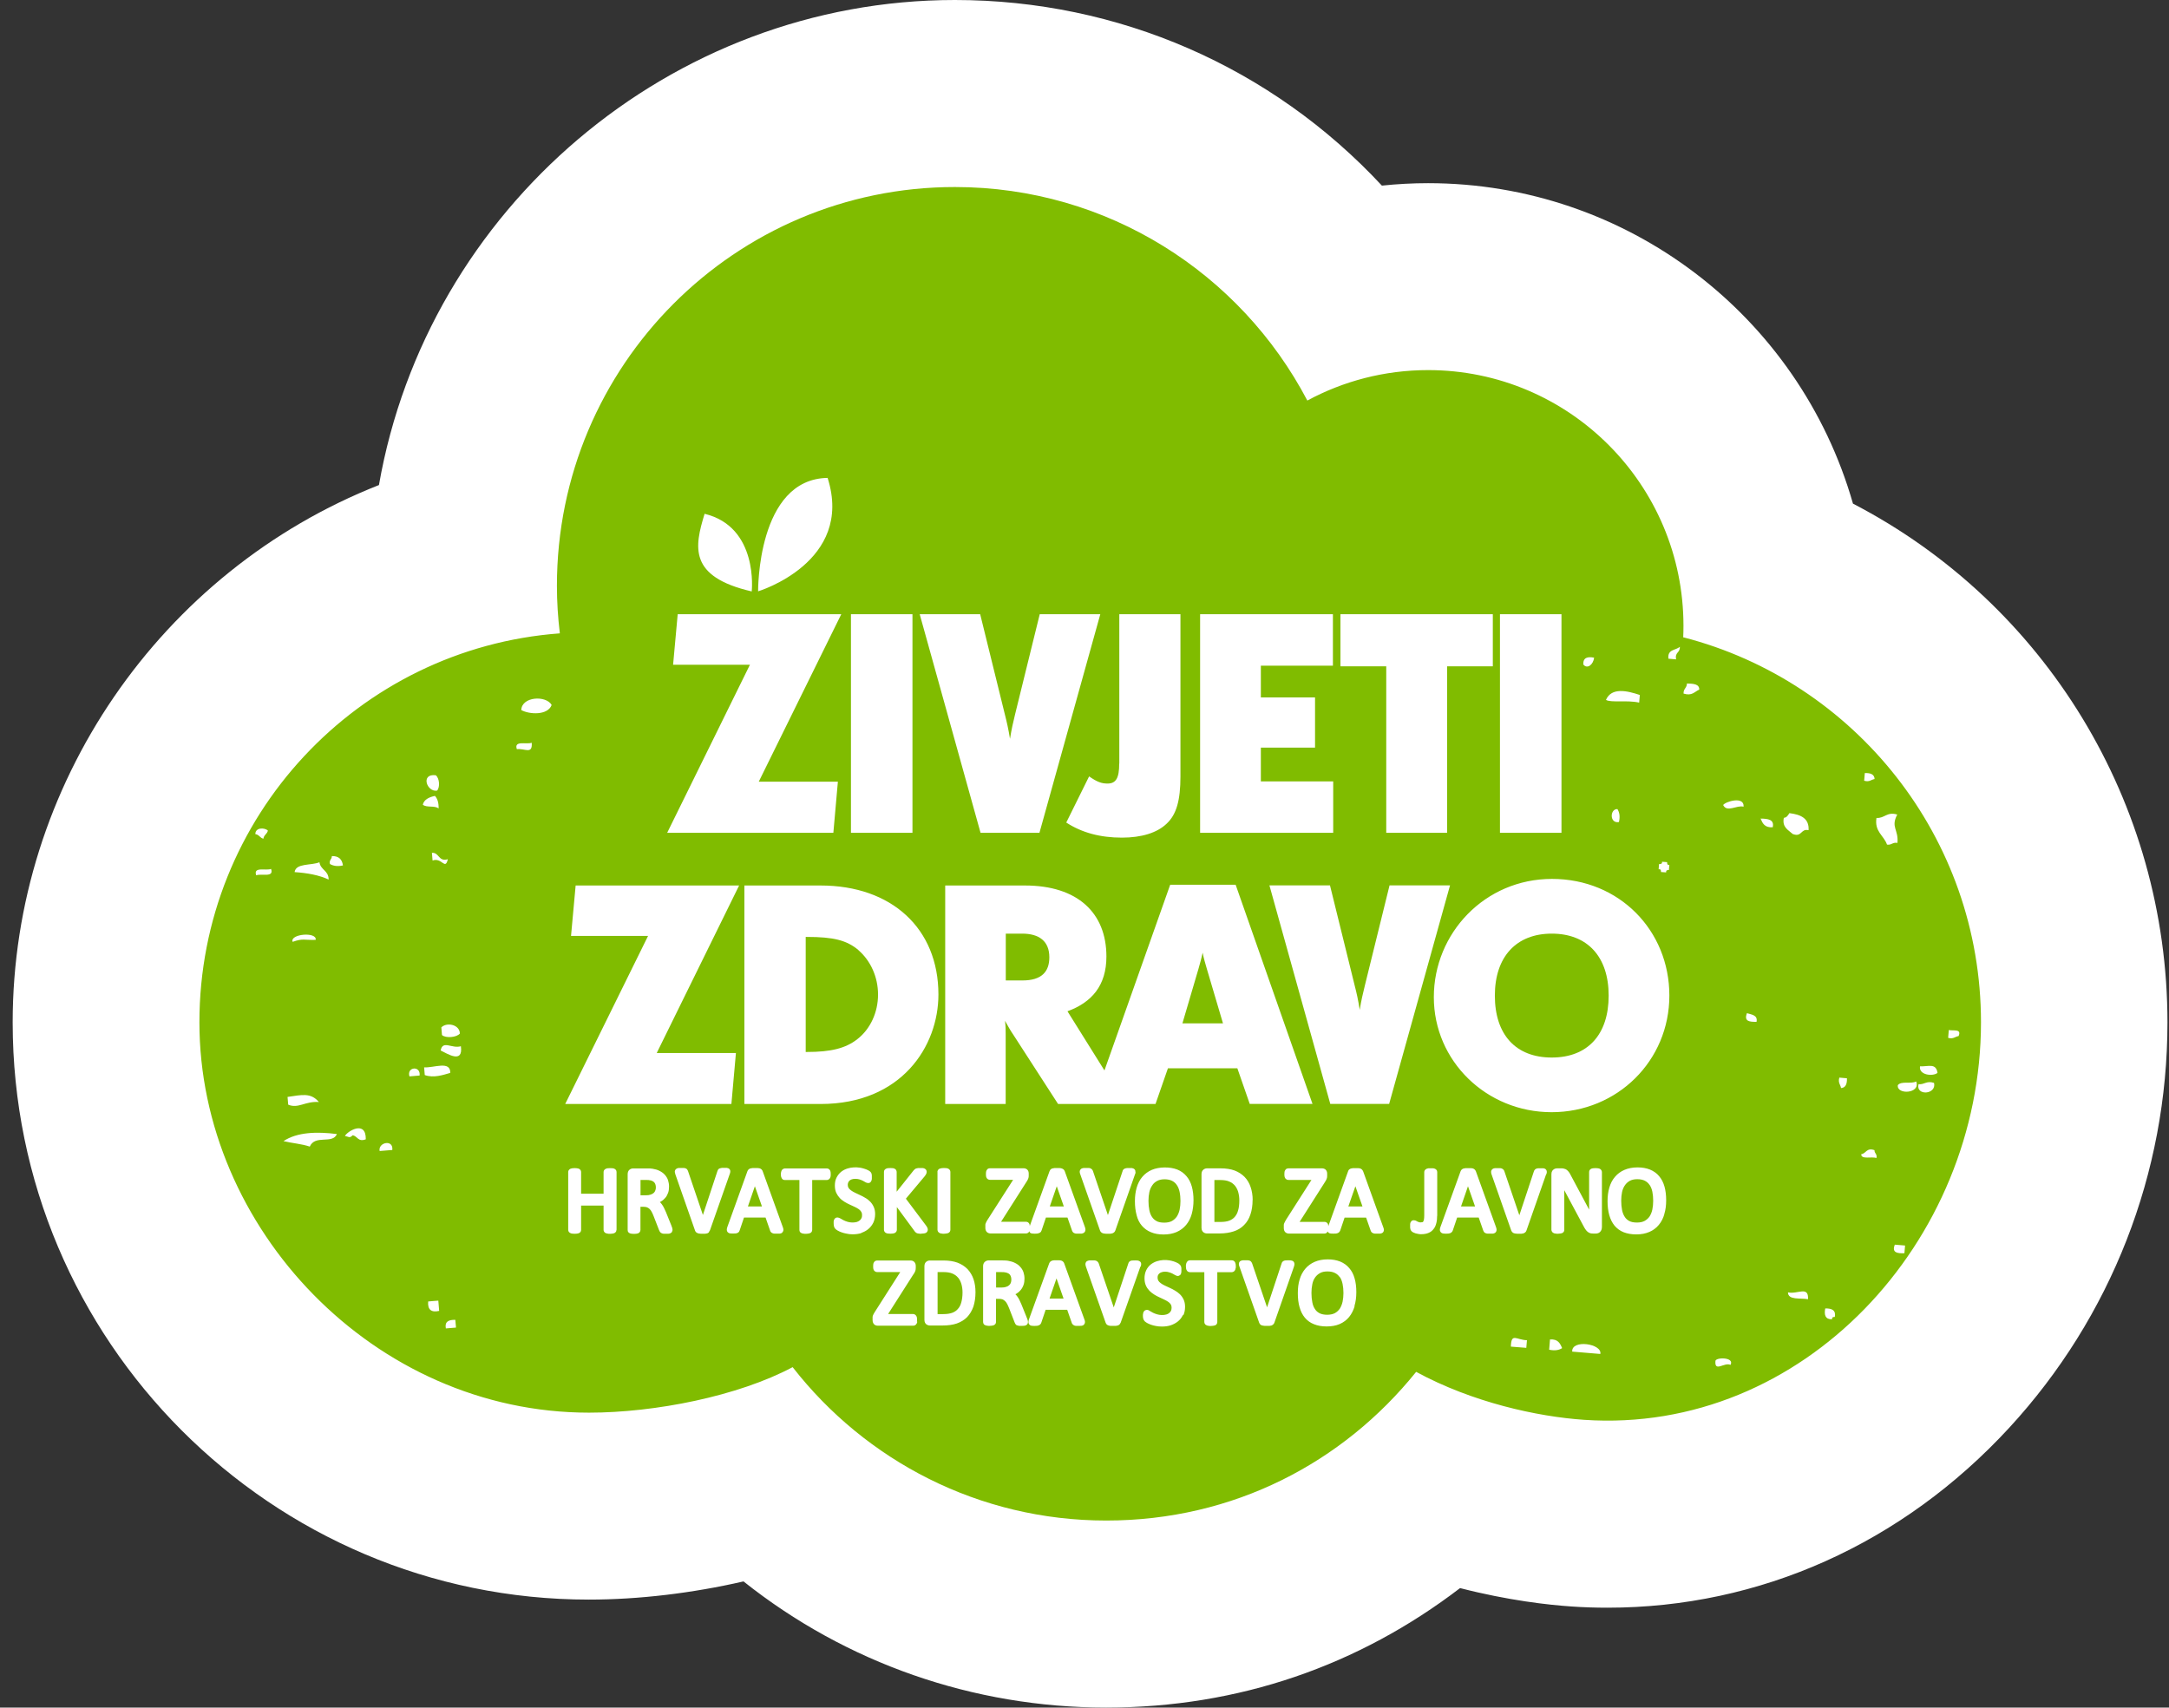 <svg width="127" height="100" viewBox="0 0 127 100" fill="none" xmlns="http://www.w3.org/2000/svg">
<rect x="0" y="0" width="127" height="100" fill="#333333" stroke="none"/>
<g clip-path="url(#clip0_4856_17250)">
<path d="M108.494 29.487C105.344 18.479 95.249 10.727 83.617 10.727C82.714 10.727 81.811 10.776 80.913 10.87C74.458 3.929 65.492 0 55.91 0C39.255 0 25.013 12.244 22.188 28.406C9.416 33.438 0.742 45.964 0.742 59.874C0.742 78.513 15.876 93.677 34.48 93.677C37.399 93.677 40.538 93.301 43.534 92.612C49.548 97.396 56.989 100 64.765 100C72.542 100 79.564 97.534 85.49 93.003C88.32 93.732 90.689 93.991 92.005 94.079C92.704 94.129 93.42 94.151 94.125 94.151C103.036 94.151 111.385 90.41 117.647 83.612C123.617 77.129 126.91 68.697 126.91 59.88C126.91 47.012 119.756 35.336 108.494 29.493V29.487Z" fill="white"/>
<path d="M72.306 69.431C72.218 69.332 72.113 69.249 71.976 69.194C71.838 69.133 71.662 69.106 71.441 69.106H71.106V71.561H71.447C71.662 71.561 71.827 71.539 71.965 71.489C72.097 71.439 72.207 71.368 72.295 71.269C72.383 71.164 72.455 71.037 72.493 70.888C72.543 70.728 72.565 70.529 72.565 70.303C72.565 70.126 72.543 69.961 72.499 69.806C72.46 69.668 72.394 69.541 72.306 69.431Z" fill="#80BC00"/>
<path d="M70.418 55.791C70.341 56.155 70.264 56.409 70.171 56.746L69.234 59.929H71.608L70.666 56.746C70.573 56.404 70.479 56.133 70.418 55.791Z" fill="#80BC00"/>
<path d="M59.849 54.676H58.891V57.418H59.865C60.994 57.418 61.441 56.905 61.441 56.061C61.441 55.117 60.846 54.676 59.849 54.676Z" fill="#80BC00"/>
<path d="M50.26 55.636C49.572 55.062 48.8 54.869 47.253 54.869H47.176V61.606H47.253C48.646 61.606 49.511 61.397 50.199 60.856C50.965 60.26 51.411 59.283 51.411 58.246C51.411 57.209 50.97 56.254 50.26 55.642V55.636Z" fill="#80BC00"/>
<path d="M38.093 69.127C38.055 69.116 38.016 69.111 37.967 69.105C37.911 69.105 37.84 69.1 37.757 69.1H37.504V69.999H37.818C37.934 69.999 38.022 69.988 38.093 69.96C38.165 69.938 38.225 69.905 38.269 69.867C38.313 69.828 38.346 69.784 38.363 69.734C38.391 69.674 38.402 69.613 38.402 69.547C38.402 69.436 38.38 69.342 38.33 69.271C38.286 69.21 38.209 69.155 38.099 69.127H38.093Z" fill="#80BC00"/>
<path d="M90.859 54.676C88.788 54.676 87.527 56.022 87.527 58.306C87.527 60.591 88.75 61.932 90.859 61.932C92.969 61.932 94.191 60.585 94.191 58.306C94.191 56.028 92.947 54.676 90.859 54.676Z" fill="#80BC00"/>
<path d="M67.72 71.512C67.83 71.573 67.984 71.601 68.171 71.601C68.359 71.601 68.502 71.568 68.617 71.507C68.733 71.441 68.832 71.352 68.904 71.248C68.981 71.126 69.036 70.994 69.069 70.845C69.102 70.685 69.119 70.514 69.119 70.332C69.119 70.15 69.102 69.956 69.069 69.802C69.036 69.647 68.986 69.515 68.909 69.405C68.843 69.3 68.75 69.217 68.634 69.156C68.518 69.096 68.364 69.062 68.188 69.062C68.012 69.062 67.863 69.096 67.747 69.162C67.626 69.228 67.532 69.311 67.461 69.427C67.384 69.537 67.329 69.669 67.296 69.818C67.263 69.978 67.246 70.15 67.246 70.321C67.246 70.519 67.263 70.707 67.296 70.867C67.329 71.027 67.378 71.159 67.45 71.264C67.516 71.369 67.61 71.452 67.725 71.512H67.72Z" fill="#80BC00"/>
<path d="M78.949 70.651H79.775L79.362 69.471L78.949 70.651Z" fill="#80BC00"/>
<path d="M43.793 70.651H44.614L44.2 69.471L43.793 70.651Z" fill="#80BC00"/>
<path d="M61.469 70.651H62.289L61.876 69.471L61.469 70.651Z" fill="#80BC00"/>
<path d="M61.453 76.048H62.274L61.861 74.867L61.453 76.048Z" fill="#80BC00"/>
<path d="M96.589 69.399C96.517 69.288 96.429 69.211 96.314 69.15C96.198 69.09 96.049 69.057 95.868 69.057C95.686 69.057 95.543 69.09 95.421 69.156C95.306 69.222 95.212 69.311 95.141 69.415C95.064 69.526 95.008 69.658 94.975 69.807C94.942 69.967 94.926 70.138 94.926 70.315C94.926 70.508 94.942 70.695 94.975 70.861C95.008 71.021 95.058 71.148 95.13 71.258C95.196 71.369 95.289 71.446 95.399 71.507C95.515 71.567 95.664 71.595 95.851 71.595C96.038 71.595 96.181 71.562 96.303 71.496C96.418 71.429 96.512 71.347 96.589 71.236C96.661 71.12 96.716 70.988 96.749 70.833C96.782 70.673 96.798 70.502 96.798 70.32C96.798 70.127 96.782 69.951 96.749 69.79C96.716 69.63 96.661 69.498 96.589 69.393V69.399Z" fill="#80BC00"/>
<path d="M56.099 74.827C56.016 74.722 55.906 74.645 55.769 74.584C55.631 74.524 55.449 74.496 55.229 74.496H54.898V76.957H55.234C55.444 76.957 55.62 76.93 55.758 76.88C55.89 76.83 56 76.758 56.083 76.659C56.176 76.56 56.242 76.433 56.286 76.273C56.33 76.113 56.358 75.914 56.358 75.694C56.358 75.511 56.336 75.351 56.292 75.197C56.248 75.053 56.187 74.927 56.099 74.822V74.827Z" fill="#80BC00"/>
<path d="M58.913 74.524C58.88 74.513 58.836 74.507 58.787 74.502C58.732 74.502 58.666 74.496 58.578 74.496H58.324V75.401H58.638C58.748 75.401 58.836 75.39 58.913 75.362C58.991 75.335 59.046 75.307 59.084 75.269C59.128 75.23 59.161 75.186 59.183 75.131C59.205 75.07 59.216 75.009 59.216 74.943C59.216 74.833 59.194 74.744 59.145 74.667C59.106 74.601 59.024 74.557 58.913 74.524Z" fill="#80BC00"/>
<path d="M98.555 37.328C98.566 37.102 98.571 36.882 98.571 36.655C98.571 28.378 91.874 21.674 83.618 21.674C81.063 21.674 78.651 22.32 76.547 23.457C72.648 16.024 64.871 10.953 55.911 10.953C43.04 10.953 32.609 21.409 32.609 34.305C32.609 35.248 32.67 36.175 32.78 37.091C20.978 37.963 11.676 47.829 11.676 59.874C11.676 71.92 21.886 82.729 34.487 82.729C38.353 82.729 43.222 81.764 46.411 80.064C50.673 85.532 57.31 89.047 64.772 89.047C72.235 89.047 78.645 85.648 82.919 80.34C86.213 82.128 90.001 82.961 92.755 83.149C105.56 84.015 115.991 72.725 115.991 59.869C115.991 49.021 108.583 39.905 98.566 37.323L98.555 37.328ZM26.926 60.526C26.744 60.757 26.094 60.812 25.879 60.614C25.868 60.465 25.857 60.316 25.841 60.167C26.155 59.847 26.915 59.996 26.926 60.526ZM26.221 50.323C26.061 50.991 25.874 50.191 25.328 50.395C25.317 50.246 25.306 50.097 25.29 49.942C25.731 49.92 25.665 50.483 26.221 50.318V50.323ZM25.516 45.401C25.731 45.572 25.775 46.091 25.593 46.3C24.993 46.405 24.602 45.285 25.516 45.401ZM18.703 50.494C18.775 50.963 19.237 50.963 19.243 51.509C18.676 51.245 17.987 51.123 17.249 51.073C17.321 50.533 18.235 50.698 18.709 50.494H18.703ZM18.483 55.041C17.789 55.063 17.745 54.941 17.134 55.157C16.957 54.688 18.571 54.555 18.483 55.041ZM18.67 64.537C17.855 64.482 17.47 64.94 16.875 64.692C16.864 64.537 16.853 64.388 16.836 64.239C17.657 64.123 18.197 63.969 18.67 64.537ZM15.685 48.64C15.647 48.839 15.443 48.899 15.426 49.115C15.223 49.081 15.173 48.872 14.953 48.85C14.936 48.464 15.476 48.447 15.685 48.64ZM15.002 51.261C14.815 50.731 15.575 51.007 15.872 50.886C16.06 51.416 15.305 51.14 15.002 51.261ZM18.136 67.147C17.662 66.987 17.095 66.948 16.599 66.827C17.403 66.297 18.544 66.264 19.727 66.413C19.469 67.031 18.45 66.424 18.136 67.152V67.147ZM19.32 50.599C19.254 50.362 19.436 50.328 19.43 50.135C19.816 50.124 20.03 50.306 20.08 50.682C19.739 50.759 19.502 50.704 19.32 50.599ZM20.647 66.485C20.465 66.678 20.41 66.562 20.196 66.523C20.35 66.242 21.435 65.58 21.418 66.722C20.95 66.893 20.939 66.529 20.647 66.485ZM22.228 67.406C22.129 66.899 23.043 66.7 22.971 67.346C22.724 67.368 22.476 67.39 22.228 67.406ZM23.974 63.036C23.803 62.468 24.64 62.396 24.569 62.986C24.365 63.003 24.172 63.02 23.974 63.036ZM25.466 46.609C25.609 46.77 25.692 46.99 25.681 47.349C25.472 47.156 24.965 47.316 24.756 47.123C24.833 46.819 25.119 46.687 25.466 46.609ZM24.833 62.506C25.395 62.55 26.386 62.093 26.364 62.832C25.951 62.948 25.406 63.147 24.871 62.959C24.86 62.804 24.844 62.655 24.833 62.506ZM25.07 76.218C25.268 76.196 25.466 76.185 25.665 76.169C25.681 76.367 25.698 76.566 25.714 76.77C25.251 76.875 25.031 76.698 25.07 76.218ZM26.105 77.791C26.028 77.399 26.27 77.283 26.661 77.294C26.672 77.449 26.689 77.598 26.7 77.747C26.502 77.763 26.303 77.78 26.105 77.796V77.791ZM25.802 61.519C25.918 60.89 26.463 61.43 26.986 61.27C27.135 62.335 26.166 61.69 25.802 61.519ZM30.263 43.873C30.076 43.343 30.836 43.613 31.133 43.497C31.188 44.204 30.731 43.817 30.263 43.873ZM30.522 41.583C30.549 40.783 31.976 40.711 32.301 41.285C32.07 41.908 30.99 41.842 30.522 41.583ZM97.15 50.604C97.244 50.604 97.332 50.593 97.315 50.466C97.414 50.477 97.514 50.483 97.613 50.489C97.613 50.582 97.618 50.665 97.745 50.654C97.739 50.753 97.728 50.853 97.717 50.952C97.624 50.952 97.541 50.958 97.558 51.09C97.453 51.079 97.359 51.073 97.255 51.068C97.255 50.974 97.249 50.886 97.117 50.908C97.123 50.809 97.134 50.709 97.139 50.61L97.15 50.604ZM96.016 40.7C96.005 40.849 95.993 40.998 95.977 41.147C95.272 40.987 94.319 41.163 94.033 40.987C94.358 40.242 95.261 40.446 96.016 40.7ZM94.793 48.143C94.231 48.243 94.259 47.36 94.705 47.382C94.82 47.57 94.87 47.801 94.793 48.143ZM93.339 38.515C93.295 38.918 92.937 39.21 92.706 38.912C92.689 38.515 92.948 38.438 93.339 38.515ZM87.826 35.971H91.428V48.773H87.826V35.971ZM78.486 35.971H87.408V39.022H84.731V48.773H81.168V39.022H78.486V35.971ZM70.269 35.971H78.045V38.984H73.826V40.843H76.999V43.784H73.826V45.76H78.062V48.773H70.269V35.971ZM73.177 64.653L72.45 62.562H68.385L67.658 64.653H61.953L59.325 60.586C59.155 60.338 59.039 60.128 58.846 59.781C58.885 60.112 58.885 60.299 58.885 60.57V64.653H55.344V51.857H60.014C63.098 51.857 64.783 53.463 64.783 56.017C64.783 57.722 63.919 58.705 62.503 59.223L64.668 62.688L68.517 51.813H72.35L76.85 64.647H73.177V64.653ZM73.342 70.275C73.342 70.596 73.298 70.882 73.215 71.125C73.132 71.374 73.006 71.583 72.841 71.743C72.681 71.909 72.477 72.036 72.235 72.113C71.998 72.19 71.723 72.234 71.409 72.234H70.665C70.594 72.234 70.522 72.212 70.461 72.163C70.412 72.124 70.351 72.047 70.351 71.903V68.758C70.351 68.642 70.39 68.554 70.467 68.493C70.533 68.444 70.599 68.421 70.671 68.421H71.469C71.789 68.421 72.064 68.466 72.29 68.548C72.521 68.637 72.714 68.764 72.874 68.924C73.028 69.084 73.149 69.282 73.226 69.514C73.303 69.74 73.347 70 73.347 70.275H73.342ZM66.491 68.653C66.491 68.692 66.474 68.736 66.452 68.786L65.306 72.058C65.296 72.096 65.273 72.129 65.24 72.163C65.213 72.19 65.174 72.212 65.13 72.229C65.092 72.24 65.059 72.245 65.009 72.251C64.965 72.251 64.921 72.251 64.86 72.251C64.772 72.251 64.706 72.251 64.657 72.24C64.629 72.24 64.602 72.229 64.579 72.223C64.552 72.218 64.525 72.201 64.502 72.185C64.475 72.163 64.447 72.141 64.431 72.108C64.425 72.096 64.409 72.074 64.403 72.047L63.252 68.769C63.23 68.714 63.219 68.664 63.219 68.626C63.219 68.559 63.247 68.493 63.302 68.455C63.329 68.427 63.379 68.41 63.45 68.4C63.539 68.4 63.676 68.4 63.748 68.4C63.792 68.4 63.831 68.41 63.858 68.427C63.897 68.444 63.924 68.466 63.952 68.499C63.974 68.532 63.99 68.559 63.996 68.582L64.871 71.158L65.725 68.598C65.725 68.598 65.742 68.548 65.747 68.532C65.775 68.482 65.813 68.455 65.863 68.433C65.901 68.421 65.94 68.41 65.984 68.405C66.055 68.405 66.204 68.405 66.276 68.405C66.342 68.416 66.391 68.438 66.424 68.471C66.469 68.51 66.485 68.57 66.48 68.642L66.491 68.653ZM54.887 68.637C54.887 68.593 54.898 68.554 54.925 68.515C54.942 68.488 54.98 68.449 55.046 68.433C55.063 68.427 55.096 68.416 55.14 68.41C55.212 68.4 55.338 68.4 55.404 68.41C55.443 68.41 55.476 68.421 55.503 68.433C55.542 68.444 55.581 68.477 55.608 68.51C55.636 68.554 55.647 68.587 55.647 68.631V72.019C55.647 72.058 55.636 72.102 55.614 72.135C55.586 72.174 55.553 72.201 55.503 72.218C55.47 72.229 55.437 72.234 55.399 72.24C55.366 72.24 55.322 72.251 55.267 72.251C55.212 72.251 55.173 72.251 55.134 72.24C55.09 72.234 55.057 72.229 55.035 72.218C54.986 72.196 54.947 72.168 54.925 72.129C54.909 72.108 54.892 72.063 54.892 72.019V68.631L54.887 68.637ZM48.046 64.653H43.586V51.857H48.046C52.199 51.857 54.947 54.368 54.947 58.241C54.947 61.276 52.783 64.653 48.046 64.653ZM65.538 44.722V35.971H69.118V45.473C69.118 46.869 68.886 47.697 68.314 48.232C67.757 48.773 66.838 49.054 65.692 49.054C64.425 49.054 63.351 48.767 62.432 48.171L63.77 45.467C64.233 45.793 64.502 45.887 64.844 45.887C65.345 45.887 65.532 45.567 65.532 44.717L65.538 44.722ZM57.392 35.971L58.83 41.809C58.962 42.328 59.039 42.67 59.138 43.266C59.232 42.692 59.309 42.344 59.441 41.809L60.879 35.971H64.425L60.862 48.773H57.414L53.851 35.971H57.398H57.392ZM49.825 35.971H53.427V48.773H49.825V35.971ZM48.459 27.987C50.024 32.925 44.389 34.63 44.389 34.63C44.389 34.63 44.323 28.053 48.459 27.987ZM41.256 30.089C44.434 30.861 44.015 34.636 44.015 34.636C40.292 33.775 40.666 32.02 41.256 30.089ZM39.411 38.929L39.681 35.971H49.258L44.428 45.776H49.06L48.795 48.773H39.064L43.91 38.929H39.405H39.411ZM33.435 54.809L33.705 51.857H43.277L38.453 61.668H43.09L42.825 64.653H33.094L37.946 54.809H33.441H33.435ZM36.095 72.025C36.095 72.074 36.079 72.124 36.046 72.157C36.029 72.179 35.996 72.207 35.952 72.223C35.919 72.234 35.886 72.24 35.853 72.245C35.82 72.245 35.77 72.256 35.721 72.256C35.666 72.256 35.622 72.256 35.583 72.245C35.545 72.24 35.512 72.234 35.484 72.223C35.429 72.201 35.396 72.174 35.374 72.135C35.352 72.108 35.341 72.063 35.341 72.025V70.601H34.025V72.025C34.025 72.063 34.014 72.108 33.992 72.141C33.964 72.179 33.931 72.207 33.882 72.223C33.848 72.234 33.815 72.24 33.782 72.245C33.716 72.256 33.601 72.256 33.518 72.245C33.485 72.245 33.452 72.234 33.419 72.223C33.375 72.207 33.336 72.179 33.309 72.146C33.287 72.113 33.27 72.069 33.27 72.025V68.637C33.27 68.598 33.281 68.559 33.303 68.526C33.331 68.493 33.364 68.455 33.424 68.438C33.441 68.433 33.474 68.421 33.513 68.416C33.595 68.405 33.711 68.405 33.782 68.416C33.821 68.421 33.854 68.427 33.882 68.438C33.92 68.449 33.959 68.482 33.986 68.515C34.014 68.559 34.025 68.593 34.025 68.637V69.906H35.341V68.637C35.341 68.598 35.352 68.559 35.374 68.526C35.401 68.488 35.44 68.455 35.495 68.438C35.517 68.427 35.545 68.421 35.589 68.416C35.66 68.41 35.782 68.405 35.859 68.416C35.903 68.421 35.936 68.427 35.958 68.438C35.996 68.449 36.035 68.482 36.062 68.515C36.084 68.543 36.101 68.587 36.101 68.637V72.025H36.095ZM39.35 72.135C39.334 72.174 39.29 72.207 39.24 72.229C39.213 72.24 39.174 72.251 39.136 72.251C39.091 72.251 39.047 72.251 38.987 72.251C38.932 72.251 38.888 72.251 38.855 72.251C38.805 72.245 38.772 72.234 38.745 72.223C38.695 72.201 38.656 72.168 38.634 72.129C38.618 72.108 38.601 72.074 38.59 72.041L38.271 71.219C38.238 71.131 38.199 71.048 38.161 70.976C38.128 70.91 38.089 70.855 38.039 70.805C38.001 70.767 37.951 70.734 37.891 70.706C37.836 70.684 37.759 70.673 37.67 70.673H37.5V72.03C37.5 72.074 37.483 72.118 37.456 72.157C37.434 72.185 37.401 72.212 37.357 72.229C37.329 72.24 37.296 72.245 37.258 72.251C37.186 72.262 37.065 72.262 36.988 72.251C36.949 72.245 36.922 72.24 36.889 72.229C36.844 72.212 36.806 72.185 36.784 72.152C36.767 72.135 36.751 72.091 36.751 72.03V68.764C36.751 68.648 36.789 68.559 36.861 68.499C36.927 68.449 36.993 68.427 37.065 68.427H37.814C37.907 68.427 37.984 68.427 38.051 68.427L38.21 68.444C38.37 68.471 38.508 68.51 38.618 68.57C38.739 68.631 38.844 68.703 38.926 68.797C39.009 68.891 39.075 68.995 39.114 69.111C39.152 69.227 39.174 69.354 39.174 69.492C39.174 69.63 39.157 69.751 39.119 69.856C39.075 69.972 39.025 70.071 38.954 70.149C38.888 70.226 38.811 70.298 38.706 70.358C38.684 70.375 38.662 70.386 38.64 70.397C38.678 70.436 38.717 70.474 38.75 70.524C38.794 70.585 38.838 70.651 38.877 70.734C38.915 70.805 38.954 70.894 38.992 70.982L39.306 71.76C39.334 71.832 39.35 71.881 39.361 71.914C39.372 71.953 39.378 71.986 39.378 72.014C39.378 72.041 39.378 72.08 39.35 72.124V72.135ZM41.515 72.163C41.487 72.19 41.454 72.212 41.41 72.229C41.371 72.24 41.339 72.245 41.289 72.251C41.245 72.251 41.195 72.251 41.14 72.251C41.047 72.251 40.986 72.251 40.936 72.24C40.909 72.24 40.887 72.229 40.865 72.223C40.832 72.212 40.81 72.201 40.793 72.19C40.76 72.168 40.738 72.146 40.722 72.118C40.705 72.096 40.7 72.074 40.694 72.058L39.543 68.769C39.526 68.714 39.516 68.675 39.51 68.631C39.51 68.559 39.538 68.493 39.593 68.455C39.62 68.427 39.67 68.41 39.736 68.4C39.818 68.4 39.956 68.4 40.033 68.4C40.072 68.4 40.11 68.41 40.143 68.421C40.182 68.438 40.221 68.46 40.242 68.499C40.259 68.526 40.27 68.548 40.281 68.57L41.157 71.153L42.005 68.587C42.005 68.587 42.021 68.537 42.038 68.51C42.065 68.455 42.126 68.427 42.148 68.421C42.187 68.41 42.225 68.4 42.269 68.394C42.341 68.394 42.489 68.394 42.561 68.394C42.633 68.405 42.682 68.427 42.715 68.471C42.748 68.499 42.77 68.565 42.759 68.637C42.759 68.67 42.743 68.709 42.726 68.758L41.575 72.036C41.559 72.074 41.542 72.108 41.509 72.141L41.515 72.163ZM45.805 72.185C45.75 72.229 45.695 72.24 45.656 72.245C45.612 72.245 45.563 72.245 45.502 72.245C45.441 72.245 45.392 72.245 45.353 72.245C45.304 72.245 45.271 72.234 45.243 72.223C45.194 72.207 45.155 72.179 45.127 72.141C45.117 72.124 45.1 72.102 45.094 72.074L44.825 71.302H43.563L43.31 72.052C43.31 72.052 43.288 72.108 43.272 72.135C43.244 72.163 43.217 72.19 43.178 72.207C43.15 72.218 43.112 72.229 43.062 72.234C42.98 72.245 42.847 72.234 42.77 72.234C42.704 72.229 42.655 72.207 42.622 72.174C42.583 72.135 42.556 72.085 42.556 72.003C42.556 71.969 42.567 71.925 42.583 71.87L43.762 68.593C43.778 68.554 43.795 68.526 43.817 68.499C43.861 68.455 43.899 68.438 43.932 68.427C43.977 68.416 44.015 68.41 44.059 68.405C44.136 68.405 44.279 68.405 44.356 68.405C44.401 68.405 44.445 68.416 44.483 68.421C44.527 68.438 44.566 68.46 44.599 68.493C44.626 68.526 44.643 68.554 44.654 68.582L45.838 71.87C45.86 71.931 45.871 71.975 45.871 72.014C45.871 72.063 45.855 72.129 45.805 72.174V72.185ZM48.636 68.874C48.63 68.918 48.619 68.951 48.603 68.984C48.586 69.012 48.564 69.045 48.52 69.073C48.487 69.095 48.449 69.106 48.404 69.106H47.556V72.025C47.556 72.063 47.545 72.108 47.523 72.141C47.496 72.179 47.463 72.207 47.413 72.223C47.386 72.234 47.352 72.24 47.314 72.245C47.275 72.245 47.231 72.256 47.182 72.256C47.132 72.256 47.088 72.256 47.05 72.245C47.005 72.24 46.972 72.234 46.95 72.223C46.901 72.207 46.868 72.179 46.84 72.146C46.818 72.113 46.807 72.069 46.807 72.025V69.106H45.959C45.921 69.106 45.882 69.095 45.843 69.078C45.799 69.045 45.772 69.012 45.761 68.973C45.75 68.962 45.739 68.924 45.733 68.891C45.722 68.846 45.722 68.808 45.722 68.769C45.722 68.725 45.722 68.686 45.733 68.653C45.744 68.615 45.75 68.582 45.766 68.548C45.777 68.526 45.799 68.493 45.833 68.471C45.882 68.438 45.921 68.427 45.959 68.427H48.41C48.454 68.427 48.487 68.438 48.52 68.455C48.564 68.482 48.592 68.521 48.603 68.543C48.625 68.587 48.63 68.62 48.636 68.659C48.636 68.692 48.641 68.725 48.641 68.769C48.641 68.808 48.641 68.841 48.636 68.879V68.874ZM50.442 72.212C50.277 72.262 50.106 72.284 49.924 72.284C49.798 72.284 49.677 72.273 49.566 72.245C49.467 72.229 49.368 72.201 49.275 72.168C49.192 72.141 49.115 72.102 49.054 72.069C48.988 72.03 48.939 71.997 48.911 71.964C48.878 71.931 48.85 71.887 48.834 71.826C48.823 71.782 48.812 71.727 48.812 71.65C48.812 71.6 48.812 71.561 48.812 71.534C48.818 71.495 48.823 71.467 48.84 71.429C48.861 71.374 48.9 71.341 48.928 71.324C48.977 71.291 49.087 71.28 49.219 71.362C49.264 71.39 49.319 71.423 49.385 71.456C49.451 71.49 49.528 71.523 49.621 71.55C49.776 71.6 50.002 71.611 50.172 71.561C50.238 71.539 50.299 71.506 50.343 71.467C50.382 71.434 50.42 71.39 50.442 71.335C50.47 71.285 50.475 71.219 50.475 71.147C50.475 71.076 50.459 71.015 50.431 70.971C50.393 70.91 50.349 70.86 50.288 70.816C50.216 70.767 50.139 70.722 50.057 70.684L49.759 70.546C49.66 70.502 49.555 70.447 49.456 70.386C49.352 70.32 49.252 70.248 49.175 70.165C49.087 70.071 49.021 69.972 48.966 69.856C48.911 69.735 48.883 69.597 48.883 69.426C48.883 69.255 48.911 69.106 48.977 68.973C49.043 68.841 49.131 68.725 49.242 68.631C49.352 68.543 49.484 68.471 49.633 68.427C49.847 68.361 50.106 68.344 50.359 68.383C50.448 68.4 50.525 68.416 50.607 68.444C50.684 68.466 50.751 68.493 50.817 68.526C50.883 68.559 50.927 68.587 50.954 68.615C50.987 68.648 51.004 68.67 51.015 68.697C51.026 68.714 51.031 68.731 51.037 68.764C51.042 68.791 51.048 68.813 51.048 68.841C51.048 68.863 51.048 68.896 51.048 68.94C51.048 68.973 51.048 69.006 51.048 69.04C51.037 69.095 51.037 69.117 51.026 69.139C51.009 69.189 50.982 69.227 50.938 69.255C50.921 69.277 50.806 69.315 50.662 69.227C50.624 69.205 50.574 69.177 50.525 69.15C50.459 69.117 50.393 69.089 50.316 69.067C50.189 69.028 49.985 69.023 49.869 69.067C49.814 69.089 49.77 69.111 49.737 69.144C49.704 69.177 49.682 69.211 49.666 69.249C49.649 69.293 49.638 69.338 49.638 69.387C49.638 69.453 49.655 69.514 49.682 69.564C49.715 69.619 49.77 69.669 49.831 69.713C49.897 69.762 49.974 69.806 50.068 69.851L50.359 69.989C50.459 70.033 50.563 70.088 50.662 70.149C50.773 70.209 50.866 70.287 50.949 70.369C51.031 70.452 51.103 70.557 51.158 70.678C51.213 70.8 51.241 70.938 51.241 71.098C51.241 71.285 51.202 71.456 51.136 71.6C51.065 71.743 50.971 71.87 50.844 71.975C50.728 72.074 50.58 72.152 50.415 72.207L50.442 72.212ZM53.708 77.399C53.708 77.432 53.697 77.465 53.681 77.498C53.653 77.548 53.625 77.581 53.592 77.603C53.565 77.62 53.526 77.636 53.477 77.636H51.395C51.312 77.636 51.235 77.609 51.18 77.554C51.142 77.515 51.092 77.438 51.092 77.311V77.206C51.092 77.178 51.092 77.151 51.092 77.123C51.092 77.096 51.103 77.062 51.12 77.018C51.13 76.991 51.147 76.963 51.164 76.93L51.23 76.82L52.711 74.497H51.367C51.323 74.497 51.285 74.486 51.252 74.469C51.213 74.442 51.191 74.419 51.169 74.392C51.147 74.353 51.136 74.315 51.13 74.27C51.13 74.237 51.125 74.204 51.125 74.166C51.125 74.127 51.125 74.083 51.13 74.055C51.13 74.006 51.147 73.972 51.164 73.939C51.18 73.906 51.208 73.873 51.241 73.851C51.279 73.829 51.323 73.818 51.362 73.818H53.317C53.433 73.818 53.499 73.868 53.537 73.906C53.587 73.962 53.62 74.039 53.62 74.132V74.243C53.62 74.281 53.62 74.315 53.614 74.342C53.609 74.381 53.598 74.414 53.587 74.442C53.576 74.469 53.565 74.502 53.543 74.535C53.532 74.563 53.504 74.602 53.471 74.646L52.001 76.952H53.46C53.543 76.952 53.62 77.002 53.658 77.079C53.686 77.123 53.697 77.195 53.697 77.289C53.697 77.333 53.697 77.371 53.686 77.399H53.708ZM53.961 72.251C53.89 72.251 53.829 72.251 53.785 72.24C53.741 72.24 53.675 72.223 53.625 72.179C53.592 72.157 53.57 72.129 53.548 72.096L52.513 70.689V72.019C52.513 72.058 52.502 72.096 52.48 72.129C52.458 72.168 52.419 72.196 52.37 72.218C52.337 72.229 52.304 72.234 52.265 72.24C52.205 72.251 52.078 72.251 52.001 72.24C51.957 72.234 51.924 72.229 51.902 72.218C51.858 72.201 51.819 72.174 51.797 72.141C51.769 72.096 51.758 72.058 51.758 72.019V68.631C51.758 68.593 51.769 68.554 51.786 68.521C51.819 68.477 51.858 68.449 51.902 68.433C51.924 68.421 51.951 68.416 51.995 68.41C52.078 68.4 52.194 68.405 52.26 68.41C52.298 68.41 52.331 68.421 52.359 68.433C52.403 68.449 52.447 68.477 52.469 68.521C52.491 68.559 52.502 68.593 52.502 68.631V69.79L53.493 68.543C53.493 68.543 53.532 68.499 53.559 68.477C53.581 68.46 53.614 68.438 53.647 68.427C53.686 68.416 53.714 68.41 53.752 68.405C53.84 68.4 53.956 68.405 54.022 68.405C54.055 68.405 54.088 68.416 54.121 68.427C54.171 68.449 54.204 68.477 54.231 68.515C54.253 68.559 54.259 68.593 54.259 68.626C54.259 68.67 54.248 68.714 54.226 68.758C54.204 68.797 54.182 68.835 54.143 68.885L53.042 70.198L54.231 71.782C54.281 71.859 54.303 71.892 54.308 71.925C54.319 71.947 54.325 71.981 54.325 72.014C54.325 72.052 54.314 72.085 54.297 72.118C54.286 72.146 54.253 72.185 54.187 72.212C54.16 72.223 54.127 72.229 54.083 72.234C54.049 72.234 54 72.245 53.945 72.245L53.961 72.251ZM56.996 76.516C56.908 76.764 56.781 76.974 56.621 77.14C56.462 77.3 56.252 77.427 56.016 77.509C55.784 77.587 55.503 77.625 55.19 77.625H54.446C54.374 77.625 54.308 77.603 54.242 77.559C54.187 77.515 54.127 77.438 54.127 77.294V74.149C54.127 74.006 54.187 73.928 54.237 73.89C54.303 73.84 54.369 73.818 54.446 73.818H55.245C55.564 73.818 55.839 73.862 56.065 73.945C56.297 74.033 56.489 74.16 56.649 74.32C56.803 74.486 56.924 74.684 57.001 74.91C57.078 75.137 57.117 75.396 57.117 75.672C57.117 75.992 57.073 76.273 56.996 76.516ZM60.174 77.509C60.141 77.57 60.102 77.603 60.053 77.62C60.03 77.631 59.992 77.636 59.953 77.642C59.904 77.642 59.854 77.647 59.799 77.647C59.75 77.647 59.706 77.647 59.672 77.647C59.612 77.636 59.579 77.625 59.546 77.614C59.507 77.603 59.469 77.565 59.447 77.526C59.436 77.504 59.419 77.476 59.408 77.443L59.089 76.621C59.05 76.533 59.017 76.445 58.978 76.373C58.946 76.306 58.901 76.251 58.857 76.202C58.813 76.158 58.764 76.124 58.709 76.097C58.648 76.075 58.577 76.064 58.488 76.064H58.318V77.421C58.318 77.46 58.307 77.498 58.285 77.531C58.241 77.587 58.208 77.603 58.175 77.614C58.141 77.625 58.108 77.631 58.07 77.636C58.004 77.647 57.872 77.653 57.794 77.636C57.761 77.631 57.728 77.625 57.695 77.609C57.673 77.603 57.624 77.581 57.596 77.537C57.574 77.493 57.563 77.46 57.563 77.416V74.149C57.563 74.033 57.602 73.945 57.679 73.884C57.739 73.84 57.806 73.812 57.883 73.812H58.632C58.725 73.812 58.802 73.812 58.863 73.818C58.923 73.818 58.984 73.829 59.028 73.835C59.182 73.862 59.315 73.901 59.43 73.961C59.557 74.022 59.661 74.099 59.739 74.193C59.821 74.276 59.882 74.381 59.926 74.502C59.964 74.618 59.986 74.745 59.986 74.883C59.986 75.021 59.97 75.137 59.931 75.247C59.893 75.358 59.838 75.457 59.766 75.545C59.7 75.628 59.617 75.7 59.518 75.76C59.496 75.771 59.474 75.788 59.452 75.793C59.491 75.832 59.529 75.871 59.562 75.92C59.606 75.975 59.645 76.042 59.689 76.13C59.727 76.202 59.766 76.29 59.805 76.384L60.119 77.162C60.146 77.228 60.163 77.278 60.174 77.311C60.185 77.349 60.19 77.382 60.19 77.416C60.19 77.449 60.185 77.482 60.174 77.504V77.509ZM63.456 77.587C63.412 77.625 63.362 77.636 63.318 77.642C63.269 77.642 63.219 77.647 63.159 77.647C63.098 77.647 63.048 77.647 63.015 77.647C62.966 77.647 62.933 77.636 62.905 77.625C62.856 77.603 62.823 77.581 62.795 77.543C62.784 77.537 62.768 77.509 62.757 77.476L62.487 76.704H61.225L60.972 77.454C60.961 77.487 60.945 77.515 60.923 77.543C60.895 77.576 60.862 77.603 60.824 77.614C60.807 77.625 60.768 77.631 60.724 77.642C60.62 77.653 60.499 77.653 60.427 77.642C60.388 77.642 60.322 77.625 60.278 77.576C60.24 77.537 60.218 77.482 60.218 77.416C60.218 77.366 60.234 77.316 60.245 77.272L61.429 73.995C61.44 73.962 61.462 73.928 61.484 73.901C61.506 73.873 61.545 73.846 61.6 73.829C61.639 73.812 61.683 73.807 61.727 73.807C61.798 73.807 61.941 73.807 62.019 73.807C62.063 73.807 62.107 73.812 62.14 73.823C62.195 73.84 62.233 73.868 62.261 73.901C62.283 73.923 62.305 73.962 62.316 74L63.495 77.272C63.517 77.327 63.528 77.371 63.528 77.41C63.528 77.482 63.506 77.543 63.456 77.581V77.587ZM63.478 72.185C63.44 72.218 63.39 72.234 63.329 72.245C63.285 72.245 63.236 72.245 63.175 72.245C63.115 72.245 63.065 72.245 63.032 72.245C62.982 72.245 62.949 72.234 62.922 72.223C62.867 72.207 62.834 72.174 62.806 72.141C62.795 72.124 62.784 72.102 62.773 72.074L62.503 71.302H61.242L60.989 72.052C60.989 72.052 60.967 72.108 60.95 72.135C60.923 72.163 60.895 72.19 60.857 72.207C60.818 72.223 60.785 72.229 60.741 72.24C60.658 72.251 60.526 72.251 60.449 72.24C60.383 72.234 60.339 72.218 60.306 72.185C60.284 72.163 60.284 72.124 60.273 72.096V72.108C60.251 72.152 60.223 72.179 60.19 72.201C60.157 72.223 60.119 72.234 60.075 72.234H57.998C57.916 72.234 57.844 72.207 57.783 72.152C57.723 72.091 57.695 72.008 57.695 71.909V71.804C57.695 71.776 57.695 71.743 57.695 71.721C57.695 71.694 57.706 71.66 57.723 71.622C57.734 71.6 57.745 71.567 57.767 71.528L57.789 71.49C57.789 71.49 57.816 71.445 57.833 71.418L59.32 69.095H57.971C57.932 69.095 57.894 69.084 57.855 69.067C57.811 69.045 57.789 69.012 57.772 68.984C57.75 68.951 57.739 68.913 57.734 68.868C57.734 68.841 57.728 68.802 57.728 68.764C57.728 68.719 57.728 68.681 57.734 68.648C57.739 68.604 57.75 68.57 57.767 68.537C57.789 68.499 57.811 68.477 57.839 68.449C57.888 68.421 57.927 68.416 57.971 68.416H59.931C60.014 68.416 60.091 68.444 60.146 68.493C60.207 68.554 60.234 68.631 60.234 68.725V68.835C60.234 68.874 60.234 68.902 60.229 68.935C60.223 68.973 60.212 69.001 60.201 69.034C60.19 69.062 60.174 69.1 60.152 69.133C60.135 69.161 60.113 69.2 60.086 69.238L58.615 71.55H60.075C60.163 71.55 60.234 71.594 60.273 71.677C60.289 71.705 60.289 71.754 60.295 71.799L61.451 68.593C61.468 68.554 61.484 68.526 61.501 68.499C61.545 68.455 61.584 68.438 61.617 68.427C61.661 68.416 61.699 68.41 61.743 68.405C61.826 68.405 61.964 68.405 62.041 68.405C62.085 68.405 62.134 68.416 62.167 68.427C62.217 68.444 62.255 68.466 62.283 68.493C62.31 68.521 62.327 68.554 62.343 68.587L63.528 71.87C63.544 71.92 63.555 71.969 63.555 72.008C63.555 72.074 63.533 72.135 63.489 72.174L63.478 72.185ZM66.772 74.177L65.62 77.454C65.598 77.498 65.582 77.526 65.56 77.554C65.521 77.592 65.488 77.614 65.444 77.625C65.411 77.636 65.373 77.642 65.329 77.647C65.284 77.647 65.24 77.647 65.185 77.647C65.141 77.647 65.103 77.647 65.07 77.647C65.053 77.647 65.004 77.647 64.976 77.642C64.948 77.636 64.927 77.631 64.904 77.62C64.888 77.62 64.866 77.609 64.838 77.592C64.8 77.565 64.783 77.548 64.767 77.52C64.761 77.509 64.75 77.487 64.739 77.465L63.583 74.177C63.566 74.121 63.555 74.077 63.555 74.039C63.555 73.972 63.577 73.912 63.627 73.868C63.676 73.835 63.726 73.818 63.786 73.812C63.864 73.807 64.007 73.807 64.078 73.812C64.117 73.812 64.15 73.823 64.189 73.835C64.238 73.862 64.271 73.884 64.293 73.917C64.31 73.939 64.321 73.962 64.332 73.984L65.213 76.566L66.061 74.006C66.061 74.006 66.078 73.956 66.088 73.934C66.111 73.895 66.144 73.862 66.193 73.84C66.237 73.823 66.281 73.818 66.32 73.818C66.386 73.812 66.535 73.812 66.606 73.818C66.678 73.829 66.727 73.851 66.766 73.89C66.81 73.934 66.826 73.995 66.816 74.061C66.816 74.088 66.805 74.127 66.788 74.182L66.772 74.177ZM66.551 71.158C66.485 70.921 66.452 70.645 66.452 70.347C66.452 70.049 66.485 69.796 66.557 69.547C66.628 69.304 66.738 69.089 66.887 68.918C67.036 68.742 67.223 68.604 67.443 68.51C67.867 68.328 68.506 68.322 68.936 68.493C69.145 68.576 69.327 68.709 69.47 68.879C69.613 69.045 69.718 69.249 69.784 69.487C69.85 69.724 69.883 69.994 69.883 70.287C69.883 70.579 69.845 70.855 69.778 71.098C69.707 71.346 69.597 71.561 69.448 71.738C69.299 71.914 69.118 72.052 68.892 72.152C68.671 72.245 68.424 72.295 68.132 72.295C67.84 72.295 67.603 72.251 67.394 72.163C67.184 72.08 67.003 71.947 66.86 71.782C66.716 71.616 66.612 71.407 66.551 71.164V71.158ZM69.266 77.002C69.195 77.156 69.101 77.278 68.974 77.382C68.853 77.482 68.704 77.559 68.545 77.614C68.391 77.664 68.22 77.686 68.033 77.686C67.9 77.686 67.785 77.675 67.675 77.653C67.576 77.636 67.482 77.609 67.383 77.576C67.295 77.543 67.223 77.509 67.162 77.476C67.102 77.438 67.058 77.41 67.025 77.377C66.981 77.327 66.959 77.283 66.942 77.234C66.926 77.178 66.92 77.118 66.92 77.057C66.92 77.007 66.92 76.963 66.931 76.936C66.931 76.903 66.948 76.864 66.953 76.842C66.981 76.792 67.003 76.764 67.036 76.743C67.157 76.682 67.212 76.698 67.339 76.781C67.383 76.809 67.438 76.842 67.504 76.875C67.57 76.908 67.653 76.941 67.746 76.969C67.9 77.018 68.132 77.029 68.291 76.98C68.363 76.958 68.418 76.93 68.462 76.891C68.506 76.853 68.539 76.814 68.567 76.759C68.589 76.709 68.6 76.643 68.6 76.571C68.6 76.5 68.583 76.439 68.556 76.395C68.523 76.34 68.473 76.29 68.413 76.246C68.352 76.202 68.275 76.158 68.181 76.113L67.889 75.975C67.785 75.931 67.686 75.876 67.587 75.815C67.482 75.749 67.388 75.677 67.306 75.595C67.218 75.501 67.146 75.402 67.096 75.286C67.041 75.164 67.014 75.021 67.014 74.855C67.014 74.69 67.047 74.535 67.107 74.403C67.168 74.27 67.256 74.155 67.366 74.061C67.476 73.972 67.609 73.901 67.752 73.857C67.978 73.79 68.225 73.768 68.479 73.812C68.567 73.829 68.644 73.846 68.727 73.873C68.798 73.895 68.87 73.928 68.93 73.956C69.007 73.995 69.052 74.022 69.079 74.061C69.09 74.072 69.112 74.094 69.129 74.116C69.145 74.149 69.156 74.171 69.162 74.199C69.162 74.226 69.173 74.248 69.173 74.281C69.173 74.304 69.173 74.337 69.173 74.375C69.173 74.419 69.173 74.453 69.173 74.48C69.173 74.508 69.162 74.546 69.156 74.574C69.151 74.602 69.129 74.64 69.101 74.668C68.991 74.751 68.93 74.74 68.798 74.668C68.754 74.64 68.704 74.613 68.65 74.585C68.594 74.557 68.528 74.53 68.451 74.508C68.319 74.464 68.126 74.458 68.005 74.508C67.945 74.53 67.906 74.552 67.873 74.585C67.845 74.613 67.818 74.651 67.801 74.684C67.785 74.728 67.779 74.773 67.779 74.822C67.779 74.894 67.796 74.949 67.823 74.999C67.856 75.054 67.906 75.104 67.967 75.148C68.033 75.198 68.11 75.242 68.203 75.286C68.302 75.335 68.396 75.379 68.501 75.424C68.6 75.468 68.704 75.523 68.804 75.584C68.903 75.639 69.002 75.716 69.09 75.799C69.178 75.887 69.25 75.992 69.305 76.108C69.36 76.229 69.388 76.367 69.388 76.533C69.388 76.72 69.354 76.886 69.283 77.035L69.266 77.002ZM72.35 74.27C72.339 74.32 72.334 74.348 72.323 74.37C72.29 74.425 72.262 74.453 72.235 74.469C72.196 74.491 72.158 74.502 72.125 74.502H71.276V77.421C71.276 77.465 71.266 77.504 71.238 77.543C71.21 77.592 71.155 77.609 71.133 77.62C71.106 77.631 71.073 77.636 71.029 77.642C71.001 77.647 70.951 77.653 70.897 77.653C70.841 77.653 70.797 77.653 70.759 77.642C70.726 77.642 70.687 77.631 70.654 77.614C70.627 77.603 70.583 77.587 70.549 77.531C70.533 77.509 70.516 77.471 70.516 77.421V74.502H69.668C69.63 74.502 69.591 74.491 69.558 74.469C69.525 74.453 69.498 74.419 69.476 74.375C69.459 74.337 69.448 74.309 69.448 74.276C69.442 74.243 69.437 74.204 69.437 74.16C69.437 74.121 69.437 74.077 69.448 74.044C69.448 74.011 69.465 73.972 69.476 73.945C69.498 73.895 69.525 73.868 69.558 73.84C69.597 73.818 69.635 73.807 69.674 73.807H72.125C72.163 73.807 72.196 73.818 72.235 73.835C72.273 73.862 72.301 73.89 72.317 73.923C72.334 73.962 72.339 73.989 72.35 74.022C72.356 74.072 72.361 74.11 72.361 74.149C72.361 74.193 72.361 74.226 72.356 74.259L72.35 74.27ZM75.765 74.177L74.62 77.454C74.608 77.493 74.586 77.526 74.553 77.559C74.515 77.592 74.482 77.614 74.449 77.625C74.41 77.636 74.372 77.642 74.328 77.647C74.284 77.647 74.239 77.647 74.179 77.647C74.135 77.647 74.096 77.647 74.063 77.647C74.03 77.636 73.997 77.647 73.97 77.636C73.948 77.636 73.915 77.625 73.892 77.62C73.882 77.62 73.848 77.609 73.815 77.581C73.793 77.565 73.771 77.548 73.755 77.515C73.749 77.504 73.738 77.482 73.727 77.46L72.571 74.171C72.549 74.116 72.538 74.066 72.538 74.028C72.538 73.945 72.576 73.89 72.609 73.862C72.659 73.829 72.708 73.812 72.769 73.807C72.852 73.807 72.995 73.801 73.061 73.807C73.099 73.807 73.138 73.818 73.177 73.829C73.221 73.846 73.243 73.873 73.254 73.884C73.292 73.934 73.303 73.962 73.314 73.984L74.19 76.56L75.038 74C75.038 74 75.055 73.95 75.066 73.928C75.093 73.884 75.126 73.857 75.176 73.835C75.214 73.818 75.258 73.812 75.302 73.812C75.363 73.807 75.517 73.801 75.583 73.812C75.649 73.823 75.699 73.84 75.737 73.879C75.77 73.917 75.798 73.972 75.793 74.05C75.793 74.083 75.781 74.127 75.76 74.182L75.765 74.177ZM79.317 76.494C79.246 76.737 79.135 76.952 78.992 77.129C78.849 77.305 78.662 77.443 78.436 77.543C78.216 77.636 77.962 77.68 77.676 77.68C77.39 77.68 77.147 77.636 76.933 77.548C76.718 77.465 76.541 77.333 76.398 77.162C76.261 76.996 76.156 76.787 76.09 76.544C76.024 76.312 75.991 76.047 75.991 75.733C75.991 75.418 76.024 75.17 76.095 74.933C76.167 74.69 76.277 74.48 76.426 74.304C76.575 74.127 76.762 73.989 76.982 73.895C77.202 73.801 77.45 73.752 77.742 73.752C78.012 73.752 78.26 73.796 78.469 73.879C78.684 73.967 78.866 74.099 79.003 74.265C79.147 74.43 79.251 74.629 79.317 74.872C79.383 75.104 79.416 75.363 79.416 75.672C79.416 75.981 79.378 76.246 79.306 76.483L79.317 76.494ZM80.969 72.179C80.925 72.218 80.876 72.234 80.815 72.245C80.771 72.245 80.727 72.245 80.661 72.245C80.6 72.245 80.556 72.245 80.518 72.245C80.468 72.245 80.435 72.234 80.408 72.223C80.347 72.201 80.314 72.174 80.292 72.141C80.287 72.129 80.27 72.108 80.264 72.091L79.989 71.307H78.728L78.475 72.058C78.458 72.091 78.447 72.113 78.436 72.129C78.409 72.168 78.376 72.19 78.342 72.207C78.304 72.223 78.271 72.234 78.221 72.24C78.139 72.251 78.007 72.24 77.929 72.24C77.869 72.234 77.819 72.218 77.786 72.185C77.764 72.163 77.753 72.141 77.742 72.118C77.72 72.152 77.698 72.185 77.665 72.207C77.638 72.229 77.599 72.24 77.549 72.24H75.468C75.385 72.24 75.308 72.212 75.253 72.157C75.192 72.091 75.17 72.014 75.17 71.914V71.809C75.17 71.782 75.17 71.749 75.17 71.727C75.17 71.688 75.187 71.655 75.198 71.627C75.209 71.6 75.225 71.561 75.247 71.528C75.258 71.506 75.28 71.467 75.302 71.429L76.789 69.1H75.446C75.396 69.1 75.363 69.089 75.341 69.078C75.291 69.051 75.264 69.017 75.247 68.99C75.225 68.946 75.214 68.913 75.209 68.874C75.209 68.846 75.203 68.808 75.203 68.769C75.203 68.725 75.203 68.686 75.209 68.653C75.209 68.609 75.225 68.582 75.236 68.554C75.264 68.504 75.286 68.477 75.313 68.455C75.374 68.427 75.407 68.421 75.446 68.421H77.406C77.489 68.421 77.566 68.449 77.621 68.499C77.681 68.565 77.709 68.637 77.709 68.731V68.841C77.709 68.879 77.709 68.907 77.704 68.94C77.704 68.968 77.687 69.001 77.676 69.04C77.665 69.062 77.654 69.089 77.643 69.117C77.61 69.172 77.588 69.205 77.566 69.244L76.095 71.556H77.555C77.638 71.556 77.709 71.6 77.753 71.677C77.77 71.71 77.77 71.76 77.775 71.809L78.932 68.598C78.943 68.565 78.959 68.532 78.981 68.504C79.025 68.46 79.069 68.444 79.097 68.433C79.135 68.421 79.174 68.416 79.218 68.41C79.301 68.41 79.438 68.41 79.516 68.41C79.56 68.41 79.604 68.421 79.637 68.427C79.686 68.444 79.725 68.466 79.758 68.504C79.78 68.532 79.802 68.565 79.818 68.604L80.997 71.881C81.019 71.936 81.03 71.981 81.03 72.019C81.03 72.102 80.997 72.152 80.969 72.185V72.179ZM77.891 64.647L74.328 51.851H77.874L79.312 57.684C79.444 58.197 79.521 58.545 79.615 59.141C79.708 58.567 79.791 58.224 79.923 57.684L81.361 51.851H84.902L81.338 64.647H77.891ZM84.147 71.203C84.147 71.352 84.136 71.49 84.103 71.616C84.07 71.754 84.02 71.876 83.943 71.969C83.866 72.074 83.767 72.152 83.646 72.201C83.53 72.251 83.387 72.278 83.216 72.278C83.156 72.278 83.101 72.278 83.04 72.262C82.985 72.251 82.936 72.24 82.886 72.229C82.836 72.212 82.792 72.196 82.759 72.179C82.704 72.152 82.671 72.129 82.649 72.102C82.644 72.102 82.627 72.074 82.611 72.052C82.6 72.041 82.589 72.014 82.583 71.981C82.578 71.959 82.572 71.931 82.567 71.898C82.567 71.87 82.567 71.843 82.567 71.804C82.567 71.76 82.567 71.721 82.567 71.694C82.572 71.644 82.578 71.611 82.594 71.583C82.622 71.534 82.644 71.506 82.677 71.484C82.737 71.445 82.864 71.462 82.919 71.495L82.974 71.528C83.013 71.545 83.046 71.561 83.079 71.572C83.139 71.594 83.239 71.589 83.293 71.572C83.31 71.572 83.321 71.556 83.332 71.539C83.343 71.523 83.36 71.49 83.376 71.418C83.387 71.357 83.393 71.269 83.393 71.164V68.642C83.393 68.604 83.404 68.565 83.426 68.532C83.453 68.493 83.492 68.466 83.536 68.444C83.563 68.433 83.597 68.427 83.641 68.416C83.723 68.416 83.828 68.416 83.894 68.416C83.949 68.421 83.982 68.433 84.015 68.444C84.059 68.46 84.092 68.488 84.12 68.526C84.136 68.548 84.153 68.593 84.153 68.637V71.208L84.147 71.203ZM87.556 72.185C87.501 72.229 87.446 72.24 87.408 72.245C87.364 72.245 87.314 72.245 87.253 72.245C87.193 72.245 87.143 72.245 87.11 72.245C87.061 72.245 87.028 72.234 87 72.223C86.945 72.207 86.912 72.179 86.89 72.146C86.868 72.113 86.857 72.096 86.851 72.074L86.582 71.302H85.32L85.067 72.052C85.056 72.085 85.039 72.113 85.023 72.135C85.001 72.163 84.968 72.19 84.935 72.207C84.896 72.223 84.863 72.234 84.814 72.24C84.731 72.251 84.604 72.251 84.522 72.24C84.456 72.234 84.412 72.212 84.373 72.179C84.34 72.141 84.307 72.091 84.307 72.008C84.307 71.975 84.318 71.931 84.334 71.876L85.519 68.598C85.535 68.559 85.552 68.532 85.574 68.504C85.612 68.466 85.645 68.449 85.689 68.433C85.733 68.421 85.772 68.416 85.816 68.41C85.898 68.41 86.036 68.41 86.113 68.41C86.157 68.41 86.201 68.421 86.24 68.427C86.284 68.444 86.323 68.466 86.35 68.493C86.378 68.526 86.4 68.554 86.416 68.593L87.6 71.876C87.617 71.925 87.628 71.975 87.628 72.014C87.628 72.08 87.606 72.141 87.562 72.179L87.556 72.185ZM89.363 78.933C89.06 78.911 88.762 78.883 88.465 78.861C88.487 78.023 88.79 78.475 89.407 78.486C89.396 78.635 89.379 78.784 89.368 78.939L89.363 78.933ZM90.53 68.769L89.379 72.058C89.368 72.096 89.346 72.135 89.313 72.163C89.286 72.19 89.247 72.212 89.203 72.229C89.17 72.24 89.131 72.245 89.082 72.251C89.038 72.251 88.994 72.251 88.939 72.251C88.85 72.251 88.784 72.251 88.735 72.24C88.707 72.24 88.674 72.229 88.658 72.223C88.63 72.223 88.608 72.201 88.592 72.196C88.559 72.168 88.537 72.152 88.52 72.124C88.509 72.108 88.498 72.085 88.487 72.063L87.336 68.78C87.314 68.725 87.308 68.681 87.308 68.637C87.303 68.576 87.331 68.51 87.385 68.466C87.419 68.438 87.468 68.416 87.534 68.41C87.622 68.41 87.76 68.41 87.832 68.41C87.876 68.41 87.914 68.421 87.947 68.438C87.986 68.455 88.013 68.477 88.041 68.51L88.063 68.543C88.063 68.543 88.079 68.576 88.085 68.593L88.961 71.169L89.809 68.609C89.809 68.609 89.825 68.559 89.836 68.543C89.864 68.493 89.897 68.466 89.946 68.444C89.985 68.427 90.029 68.421 90.073 68.416C90.15 68.416 90.293 68.416 90.365 68.416C90.437 68.427 90.486 68.449 90.519 68.493C90.547 68.515 90.574 68.582 90.569 68.653C90.569 68.692 90.552 68.731 90.541 68.769H90.53ZM90.707 79.043C90.723 78.839 90.74 78.641 90.756 78.442C91.23 78.409 91.351 78.679 91.466 78.95C91.285 79.066 91.048 79.115 90.707 79.043ZM93.703 79.292C93.152 79.248 92.601 79.203 92.056 79.154C92.012 78.42 93.824 78.69 93.703 79.292ZM93.791 71.898C93.791 71.953 93.78 71.997 93.757 72.047C93.736 72.091 93.708 72.124 93.675 72.157C93.636 72.19 93.598 72.212 93.554 72.223C93.515 72.234 93.477 72.24 93.438 72.24H93.284C93.218 72.24 93.163 72.234 93.119 72.223C93.064 72.207 93.014 72.179 92.965 72.141C92.926 72.113 92.882 72.069 92.838 72.003C92.799 71.953 92.766 71.892 92.722 71.809L91.648 69.806C91.632 69.773 91.61 69.74 91.593 69.702V72.019C91.593 72.063 91.582 72.102 91.56 72.141C91.533 72.174 91.499 72.201 91.456 72.218C91.422 72.229 91.389 72.234 91.351 72.24C91.318 72.24 91.274 72.251 91.219 72.251C91.164 72.251 91.114 72.251 91.081 72.24C91.042 72.24 91.009 72.229 90.982 72.218C90.943 72.201 90.91 72.179 90.883 72.146C90.85 72.096 90.839 72.058 90.839 72.019V68.764C90.839 68.615 90.905 68.532 90.96 68.493C91.02 68.444 91.097 68.421 91.18 68.421H91.411C91.483 68.421 91.538 68.421 91.588 68.444C91.643 68.455 91.692 68.477 91.736 68.51C91.78 68.543 91.813 68.582 91.852 68.626C91.885 68.664 91.918 68.719 91.951 68.786L93.047 70.838V68.637C93.047 68.593 93.058 68.554 93.08 68.521C93.108 68.477 93.146 68.455 93.174 68.444C93.207 68.427 93.24 68.421 93.289 68.416C93.361 68.405 93.477 68.405 93.548 68.416C93.603 68.421 93.636 68.433 93.664 68.444C93.697 68.46 93.73 68.482 93.757 68.521C93.78 68.559 93.796 68.598 93.796 68.637V71.892L93.791 71.898ZM97.453 71.098C97.387 71.341 97.277 71.55 97.128 71.732C96.979 71.914 96.792 72.052 96.572 72.146C96.357 72.24 96.098 72.29 95.812 72.29C95.525 72.29 95.278 72.245 95.068 72.163C94.859 72.08 94.677 71.947 94.534 71.776C94.396 71.605 94.292 71.396 94.226 71.158C94.16 70.921 94.126 70.651 94.126 70.347C94.126 70.044 94.16 69.79 94.231 69.547C94.303 69.299 94.413 69.089 94.562 68.918C94.71 68.742 94.898 68.604 95.118 68.51C95.338 68.416 95.591 68.366 95.883 68.366C96.159 68.366 96.401 68.41 96.61 68.493C96.825 68.582 97.007 68.709 97.145 68.879C97.288 69.045 97.392 69.249 97.459 69.487C97.525 69.718 97.558 69.989 97.558 70.287C97.558 70.585 97.525 70.86 97.448 71.098H97.453ZM90.85 65.133C87.033 65.133 83.954 62.137 83.954 58.396C83.954 54.654 86.939 51.471 90.872 51.471C94.804 51.471 97.745 54.483 97.745 58.302C97.745 62.12 94.699 65.133 90.85 65.133ZM98.141 38.614C97.993 38.603 97.844 38.587 97.69 38.575C97.624 38.002 98.125 38.101 98.356 37.875C98.384 38.244 98.053 38.178 98.141 38.614ZM110.907 51.758C111.453 53.021 111.932 50.958 110.907 51.758V51.758ZM109.189 45.274C109.536 45.258 109.751 45.357 109.762 45.622C109.558 45.655 109.459 45.815 109.151 45.721C109.162 45.572 109.178 45.423 109.189 45.274ZM98.576 40.612C98.566 40.325 98.769 40.297 98.775 40.027C99.149 40.038 99.502 40.054 99.496 40.385C99.221 40.501 99.083 40.777 98.571 40.617L98.576 40.612ZM101.325 79.932C100.967 79.755 100.383 80.39 100.443 79.7C100.466 79.479 101.578 79.468 101.325 79.932ZM100.895 47.145C101.016 46.946 102.145 46.598 102.09 47.244C101.699 47.128 101.121 47.608 100.895 47.145ZM102.85 59.841C102.454 59.847 102.096 59.825 102.288 59.334C102.569 59.422 102.927 59.444 102.85 59.841ZM103.797 48.447C103.324 48.48 103.203 48.215 103.087 47.939C103.517 47.945 103.902 47.989 103.797 48.447ZM105.863 76.086C105.411 76.003 104.69 76.152 104.69 75.683C105.235 75.816 105.912 75.275 105.863 76.086ZM104.971 48.844C104.706 48.601 104.337 48.452 104.447 47.895C104.618 47.879 104.695 47.746 104.772 47.619C105.439 47.702 105.94 47.923 105.896 48.618C105.428 48.508 105.516 49.048 104.976 48.844H104.971ZM107.432 77.123C107.344 77.123 107.256 77.134 107.273 77.261C106.876 77.272 106.799 77.013 106.871 76.627C107.267 76.615 107.509 76.737 107.432 77.129V77.123ZM107.796 63.72C107.768 63.516 107.609 63.417 107.697 63.108C107.845 63.119 107.994 63.13 108.143 63.147C108.154 63.489 108.06 63.704 107.796 63.72ZM109.867 67.82C109.608 67.71 108.969 67.925 108.98 67.594C109.272 67.555 109.288 67.191 109.756 67.357C109.745 67.55 109.933 67.583 109.867 67.82ZM109.867 47.901C110.357 47.934 110.472 47.52 111.089 47.702C110.693 48.452 111.172 48.568 111.1 49.363C110.819 49.308 110.753 49.506 110.489 49.462C110.302 48.922 109.745 48.706 109.872 47.901H109.867ZM111.508 73.393C111.111 73.404 110.753 73.377 110.946 72.891C111.144 72.907 111.343 72.924 111.546 72.941C111.535 73.095 111.519 73.239 111.508 73.393ZM111.122 63.549C111.321 63.29 111.91 63.494 112.196 63.334C112.477 64.051 111.04 64.129 111.122 63.549ZM112.334 63.494C112.686 63.527 112.797 63.273 113.243 63.417C113.402 64.112 112.158 64.189 112.334 63.494ZM112.422 62.446C112.901 62.473 113.358 62.23 113.446 62.832C113.16 63.058 112.334 62.953 112.422 62.446ZM114.069 60.774C114.08 60.619 114.091 60.47 114.107 60.321C114.372 60.382 114.873 60.233 114.68 60.675C114.476 60.702 114.377 60.868 114.069 60.779V60.774Z" fill="#80BC00"/>
<path d="M78.447 74.796C78.375 74.691 78.282 74.608 78.171 74.553C78.056 74.492 77.907 74.459 77.725 74.459C77.544 74.459 77.395 74.492 77.285 74.558C77.164 74.624 77.07 74.713 76.998 74.818C76.921 74.928 76.866 75.06 76.839 75.209C76.806 75.364 76.789 75.535 76.789 75.717C76.789 75.921 76.806 76.098 76.839 76.263C76.866 76.418 76.921 76.556 76.993 76.661C77.059 76.771 77.153 76.848 77.268 76.909C77.499 77.025 77.924 77.03 78.166 76.898C78.282 76.832 78.375 76.743 78.452 76.633C78.524 76.517 78.579 76.379 78.612 76.23C78.645 76.07 78.662 75.899 78.662 75.723C78.662 75.529 78.645 75.353 78.612 75.193C78.579 75.038 78.529 74.9 78.458 74.796H78.447Z" fill="#80BC00"/>
<path d="M85.547 70.651H86.368L85.954 69.471L85.547 70.651Z" fill="#80BC00"/>
</g>
<defs>
<clipPath id="clip0_4856_17250">
<rect width="126.168" height="100" fill="white" transform="translate(0.742)"/>
</clipPath>
</defs>
</svg>
